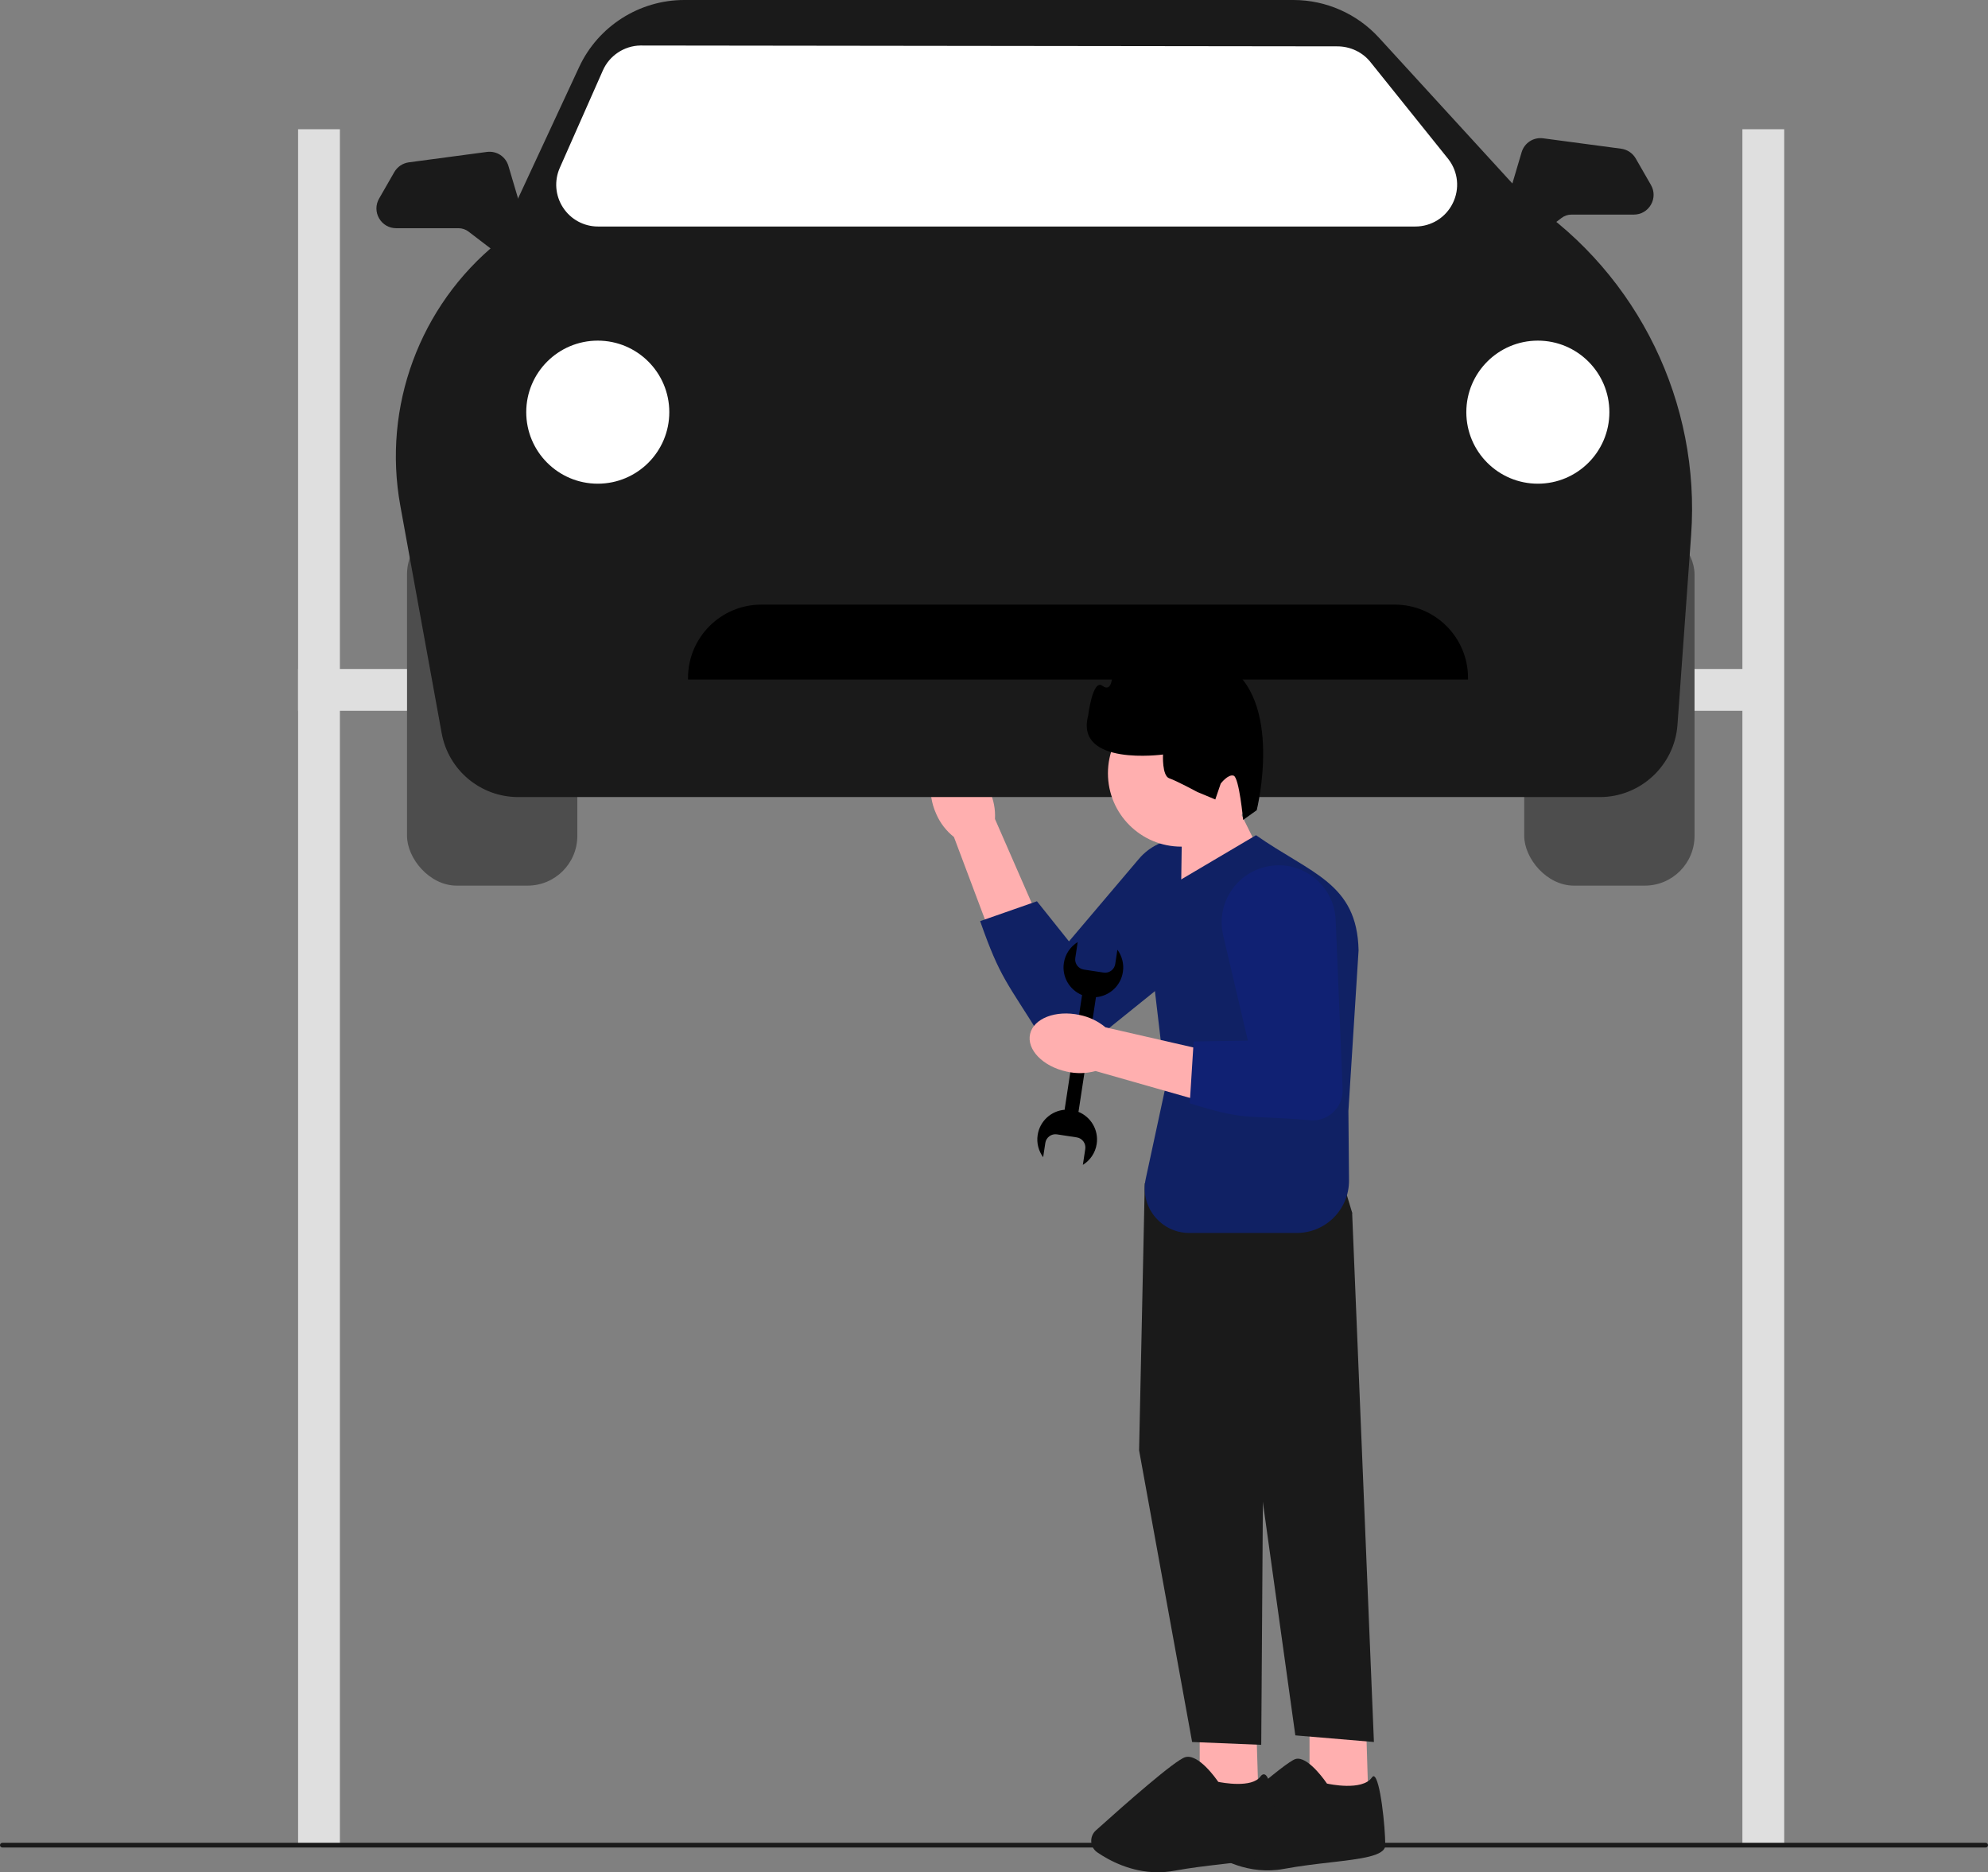 <?xml version="1.0" encoding="UTF-8" standalone="no"?>
<svg
   width="523.048"
   height="492.574"
   viewBox="0 0 523.048 492.574"
   version="1.1"
   id="svg16"
   sodipodi:docname="undraw_automobile_repair_ywci.svg"
   inkscape:version="1.3.2 (091e20e, 2023-11-25, custom)"
   xmlns:inkscape="http://www.inkscape.org/namespaces/inkscape"
   xmlns:sodipodi="http://sodipodi.sourceforge.net/DTD/sodipodi-0.dtd"
   xmlns="http://www.w3.org/2000/svg"
   xmlns:svg="http://www.w3.org/2000/svg">
  <rect x="0" y="0" width="523.048" height="492.574" fill="#808080" stroke="none"/>
  <defs
     id="defs16" />
  <sodipodi:namedview
     id="namedview16"
     pagecolor="#505050"
     bordercolor="#ffffff"
     borderopacity="1"
     inkscape:showpageshadow="0"
     inkscape:pageopacity="0"
     inkscape:pagecheckerboard="1"
     inkscape:deskcolor="#505050"
     inkscape:zoom="1.384276"
     inkscape:cx="218.16458"
     inkscape:cy="262.59214"
     inkscape:window-width="1920"
     inkscape:window-height="991"
     inkscape:window-x="-9"
     inkscape:window-y="-9"
     inkscape:window-maximized="1"
     inkscape:current-layer="svg16" />
  <g
     id="g1">
    <path
       id="uuid-2dbd2d67-52d2-45fe-b410-d6387c9b42a0-220"
       d="m246.347,214.196c-2.639-5.831-1.646-11.935,2.218-13.634,3.864-1.699,9.135,1.65,11.774,7.483,1.088,2.315,1.582,4.86,1.441,7.422l10.858,24.847-12.246,4.916-9.404-25.017c-2.028-1.608-3.62-3.672-4.641-6.017Z"
       fill="#ffafaf" />
    <path
       d="m321.387,224.746l0.0 0c6.62,6.242,6.205,16.892-.88,22.601l-34.696,27.955c-3.787,3.051-9.406,1.973-11.795-2.263-9.118-14.761-10.837-15.571-16.136-30.7l14.944-5.227,8.426,10.551,18.397-21.702c5.56-6.559,15.484-7.113,21.74-1.214Z"
       fill="#0f127b"
       id="path1"
       style="fill:#102164;fill-opacity:1" />
  </g>
  <rect
     x="127.429"
     y="127"
     width="11"
     height="109"
     transform="translate(314.429 48.571) rotate(90)"
     fill="#dfdfdf"
     id="rect1" />
  <rect
     x="403.429"
     y="127"
     width="11"
     height="109"
     transform="translate(590.429 -227.429) rotate(90)"
     fill="#dfdfdf"
     id="rect2" />
  <g
     id="g8">
    <rect
       x="107.09"
       y="138.008"
       width="44.808"
       height="94.992"
       rx="13.086"
       ry="13.086"
       fill="#3f3d56"
       id="rect3"
       style="fill:#4d4d4d;fill-opacity:1" />
    <rect
       x="401.028"
       y="138.008"
       width="44.808"
       height="94.992"
       rx="13.086"
       ry="13.086"
       fill="#3f3d56"
       id="rect4"
       style="fill:#4d4d4d;fill-opacity:1" />
    <path
       d="m420.938,209.7H136.338c-9.894,0-18.361-7.066-20.131-16.8l-10.884-59.861c-4.733-26.033,5.074-52.556,25.6-69.246l21.461-46.174c4.975-10.703,15.815-17.619,27.618-17.619h160.316c8.523,0,16.711,3.606,22.466,9.893l39.435,43.086c28.851,19.441,45.218,53.066,42.722,87.768l-3.594,49.961c-.766,10.65-9.73,18.993-20.408,18.993Z"
       fill="#dfdfdf"
       id="path4"
       style="fill:#1a1a1a;fill-opacity:1" />
    <path
       d="m372.367,59.594h-215.019c-3.734,0-7.18-1.868-9.218-4.997-2.038-3.13-2.352-7.037-.842-10.452l11.333-25.624c1.725-3.9,5.594-6.47,9.856-6.548l183.297.223c3.49-.023,6.823,1.548,8.939,4.313l20.388,25.4c2.562,3.348,2.994,7.776,1.127,11.556-1.867,3.78-5.646,6.128-9.862,6.128Z"
       fill="#fff"
       id="path5" />
    <circle
       cx="404.613"
       cy="108.435"
       r="18.819"
       fill="#fff"
       id="circle5"
       style="fill:#ffffff;fill-opacity:1" />
    <circle
       cx="157.274"
       cy="108.435"
       r="18.819"
       fill="#fff"
       id="circle6"
       style="fill:#ffffff;fill-opacity:1" />
    <path
       d="m386.241,178.783h-205.219v-.448c0-10.624,8.643-19.267,19.267-19.267h166.685c10.624,0,19.267,8.643,19.267,19.267v.448Z"
       fill="#3f3d56"
       id="path6"
       style="fill:#000000;fill-opacity:1" />
    <path
       d="m133.939,67.739c-1.111,0-2.223-.354-3.158-1.068l-7.514-5.744c-.746-.571-1.674-.885-2.614-.885h-16.409c-1.877,0-3.56-.97-4.5-2.595-.941-1.624-.944-3.566-.009-5.194l4.006-6.978c.8-1.394,2.229-2.353,3.823-2.566l20.53-2.737c2.559-.34,4.941,1.207,5.673,3.678l5.16,17.414c.568,1.917-.028,4.018-1.518,5.352-.982.879-2.224,1.323-3.469,1.323Z"
       fill="#dfdfdf"
       id="path7"
       style="fill:#1a1a1a" />
    <path
       d="m400.167,64.155c-1.245,0-2.487-.445-3.469-1.323-1.49-1.335-2.086-3.435-1.518-5.352l5.16-17.414c.732-2.473,3.118-4.025,5.673-3.677l20.53,2.737c1.593.213,3.022,1.172,3.822,2.566l4.006,6.978c.935,1.628.931,3.57-.009,5.194-.941,1.625-2.623,2.595-4.5,2.595h-16.409c-.94,0-1.868.314-2.614.885l-7.514,5.744c-.934.714-2.047,1.068-3.158,1.068Z"
       fill="#dfdfdf"
       id="path8"
       style="fill:#1a1a1a" />
  </g>
  <rect
     x="78.429"
     y="34"
     width="11"
     height="451"
     fill="#dfdfdf"
     id="rect8" />
  <rect
     x="458.429"
     y="34"
     width="11"
     height="451"
     fill="#dfdfdf"
     id="rect9" />
  <path
     d="m0,485.439c0,.343.275.618.618.618h521.812c.343,0,.618-.275.618-.618,0-.343-.275-.618-.618-.618H.618c-.343,0-.618.275-.618.618Z"
     fill="#3f3d56"
     id="path9"
     style="fill:#1a1a1a;fill-opacity:1" />
  <polygon
     points="344.54 451.324 344.54 471.752 359.986 472.25 359.342 451.324 344.54 451.324"
     fill="#ffafaf"
     id="polygon9" />
  <path
     d="m341.484,462.69c-.209,0-.413.027-.612.083-2.788.797-18.923,15.202-23.802,19.599-.603.543-.923,1.319-.879,2.128.044.806.445,1.538,1.099,2.009,3.7,2.665,11.281,6.881,20.478,5.177,4.231-.784,8.5-1.277,12.267-1.711,8.064-.931,14.434-1.667,14.434-4.521,0-4.844-1.332-17.61-3.004-18.146-.152-.046-.327.071-.53.354-2.558,3.581-11.344,1.675-11.717,1.593l-.098-.022-.055-.083c-.046-.069-4.347-6.459-7.583-6.459Z"
     fill="#2f2e41"
     id="path10"
     style="fill:#1a1a1a;fill-opacity:1" />
  <polygon
     points="315.642 451.324 315.642 471.752 331.088 472.25 330.444 451.324 315.642 451.324"
     fill="#ffafaf"
     id="polygon10" />
  <polygon
     points="309.414 305.088 301.193 311.316 299.698 381.569 313.649 458.299 331.835 459.046 332.333 385.804 355.751 319.039 351.018 303.344 309.414 305.088"
     fill="#2f2e41"
     id="polygon11"
     style="fill:#1a1a1a;fill-opacity:1" />
  <polygon
     points="347.779 317.046 355.751 319.039 361.481 458.299 340.803 456.555 327.102 358.151 347.779 317.046"
     fill="#2f2e41"
     id="polygon12"
     style="fill:#1a1a1a;fill-opacity:1" />
  <path
     d="m304.614,492.574c-7.088,0-12.847-3.133-15.922-5.245-.929-.638-1.504-1.651-1.578-2.78-.074-1.139.369-2.228,1.217-2.991,7.634-6.867,20.839-18.502,23.505-19.263,3.455-.99,8.092,5.617,8.689,6.494.965.198,8.875,1.709,11.107-1.417.426-.596.825-.622,1.087-.539,2.385.764,3.351,16.119,3.351,18.62,0,3.299-6.239,4.019-14.875,5.016-3.759.434-8.02.926-12.234,1.706-1.494.277-2.946.399-4.347.399Z"
     fill="#2f2e41"
     id="path12"
     style="fill:#1a1a1a;fill-opacity:1" />
  <polygon
     points="326.497 214.094 332.172 225.527 310.723 235.886 310.985 217.558 326.497 214.094"
     fill="#ffafaf"
     id="polygon13" />
  <circle
     cx="310.8"
     cy="203.443"
     r="19.3"
     fill="#ffafaf"
     id="circle13" />
  <path
     d="m310.669,231.429l19.79-11.694h0l0.0 0c14.514,10.179,26.601,12.56,26.986,30.284l-2.675,42.278.157,18.208c.066,7.644-6.112,13.875-13.756,13.875h-28.259c-7.478,0-13.05-6.899-11.475-14.21l5.335-24.77-5.697-48.275,9.595-5.697Z"
     fill="#0f127b"
     id="path13"
     style="fill:#102164;fill-opacity:1" />
  <path
     d="m330.647,213.154l-3.568,2.556s-1.05-11.142-2.499-11.636-3.404,2.074-3.404,2.074l-1.428,4.183-4.72-1.968s-5.465-2.944-7.397-3.603c-1.932-.659-1.639-6.257-1.639-6.257,0,0-23.19,3.175-19.706-10.194,0,0,1.2-9.835,3.768-7.88,2.568,1.955,2.602-2.886,2.602-2.886l5.818-1.249s7.984-10.755,23.733-1.606c15.749,9.149,8.439,38.466,8.439,38.466Z"
     fill="#2f2e41"
     id="path14"
     style="fill:#000000;fill-opacity:1" />
  <path
     d="m290.368,255.875l-5.214-.794c-1.456-.222-2.466-1.594-2.244-3.05l.637-4.182c-1.892,1.169-3.281,3.127-3.642,5.498-.557,3.659,1.51,7.104,4.79,8.446l-4.562,29.945c-.011.075-.009.149-.011.223-3.541.294-6.553,2.972-7.111,6.639-.327,2.149.25,4.227,1.446,5.849l.574-3.767c.222-1.456,1.595-2.466,3.05-2.244l5.214.794c1.456.222,2.466,1.594,2.244,3.05l-.637,4.182c1.892-1.169,3.281-3.127,3.642-5.498.559-3.667-1.519-7.12-4.812-8.455.02-.071.044-.141.056-.216l4.562-29.945c3.531-.304,6.531-2.978,7.088-6.637.327-2.149-.25-4.227-1.446-5.849l-.574,3.767c-.222,1.456-1.595,2.466-3.05,2.244Z"
     fill="#3f3d56"
     id="path15"
     style="fill:#000000" />
  <g
     id="g16">
    <path
       id="uuid-610469c6-e523-485c-9269-d5059242b223-221"
       d="m280.657,281.93c-6.257-1.347-10.572-5.777-9.64-9.894.933-4.117,6.761-6.361,13.019-5.012,2.508.503,4.848,1.62,6.823,3.257l26.432,6.054-3.334,12.768-25.703-7.324c-2.499.673-5.105.725-7.597.151Z"
       fill="#ffafaf" />
    <path
       d="m333.778,227.889h0c8.956-1.607,17.269,5.061,17.643,14.152l1.83,44.519c.2,4.859-4.01,8.735-8.836,8.135-17.289-1.453-16.075.318-31.388-4.423l1.026-16.273,14.269-.216-6.5-27.698c-1.964-8.371,3.494-16.677,11.957-18.197Z"
       fill="#0f127b"
       id="path16"
       style="fill:#102173;fill-opacity:1" />
  </g>
</svg>
